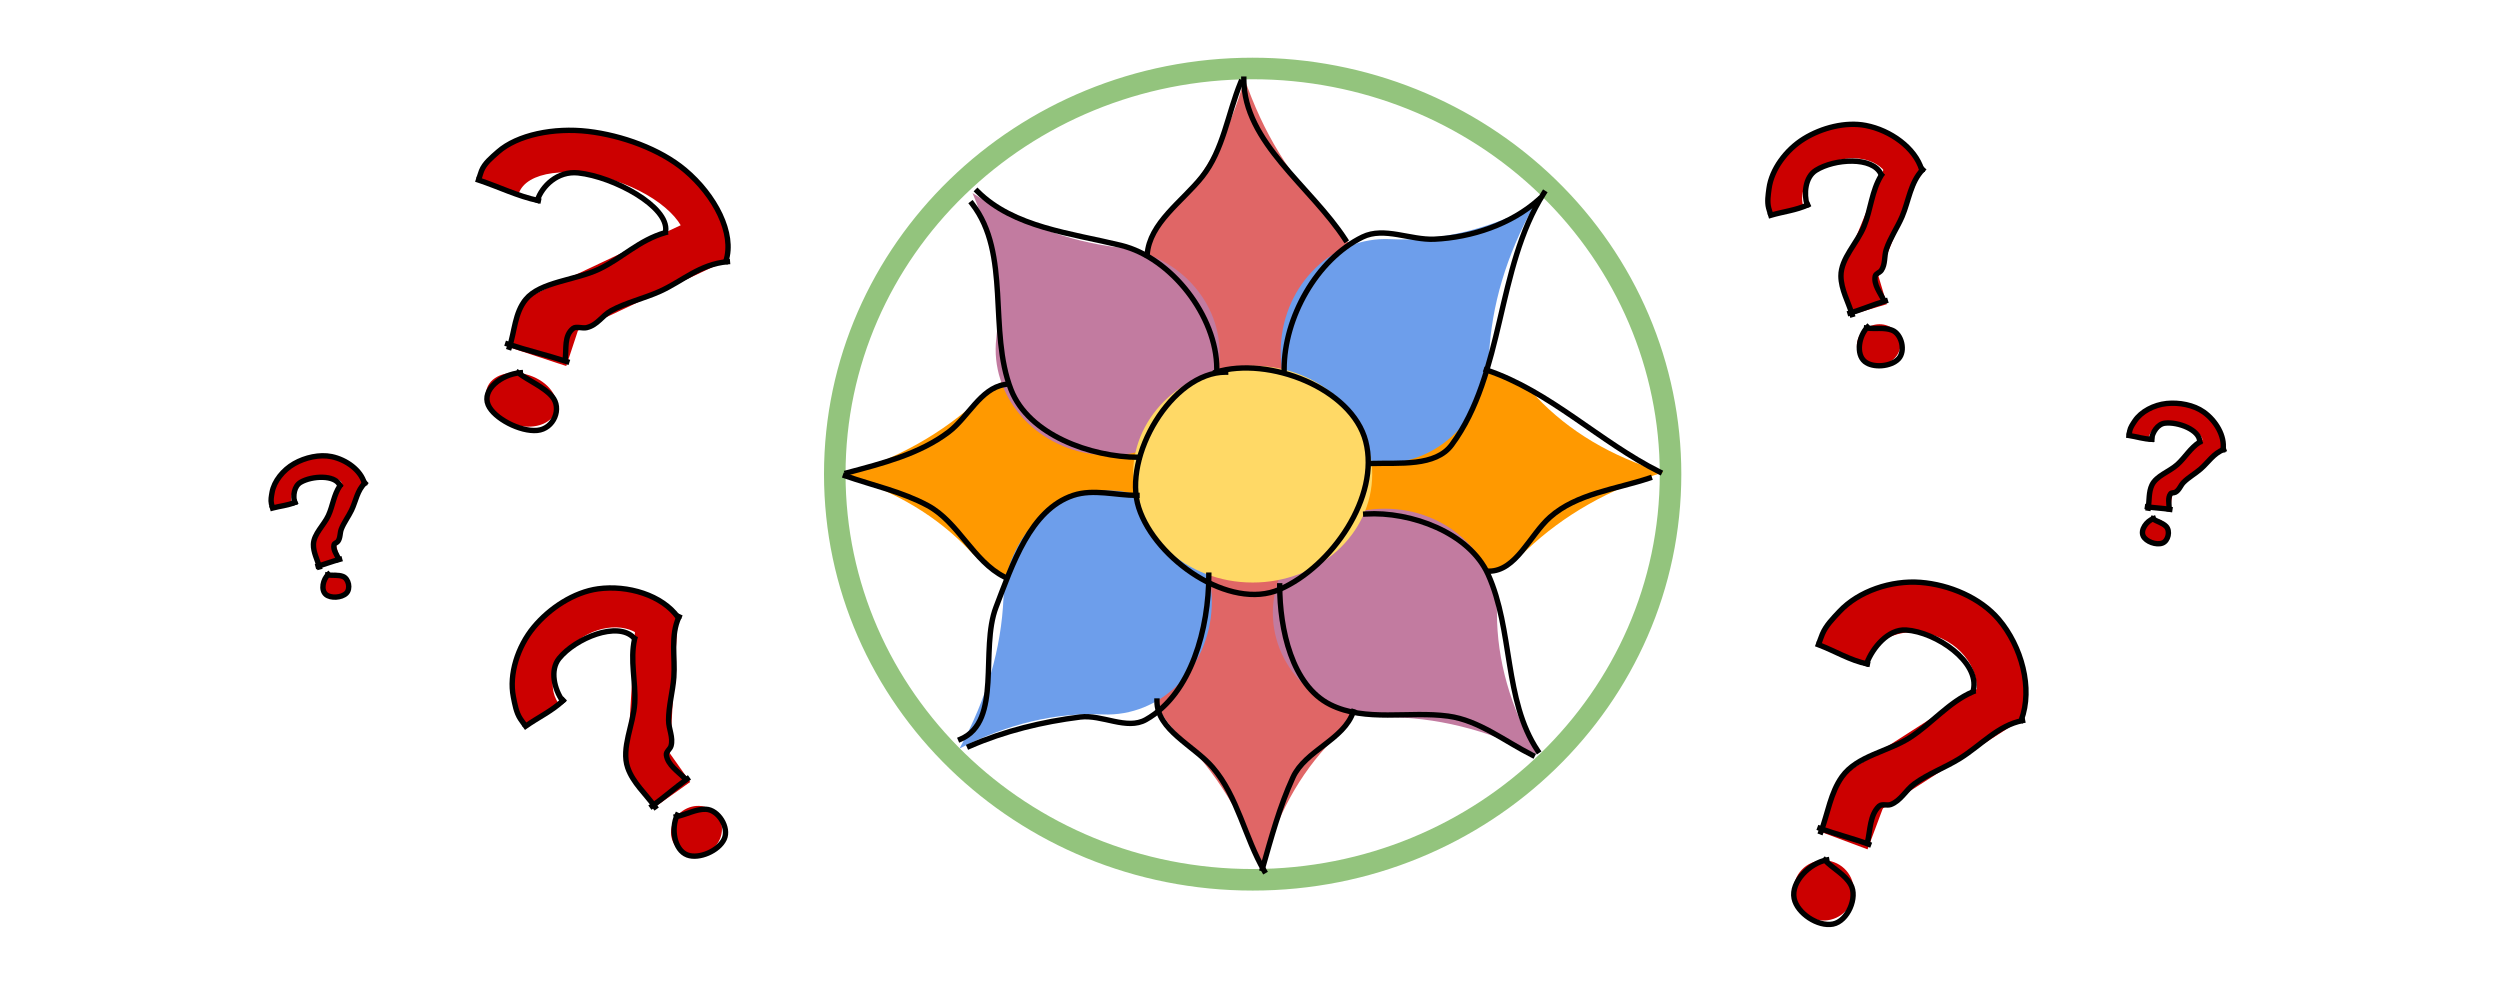 <?xml version="1.0" standalone="yes"?>

<svg version="1.1" viewBox="0.0 0.0 928.0 368.0" fill="none" stroke="none" stroke-linecap="square" stroke-miterlimit="10" xmlns="http://www.w3.org/2000/svg" xmlns:xlink="http://www.w3.org/1999/xlink"><clipPath id="p.0"><path d="m0 0l928.0 0l0 368.0l-928.0 0l0 -368.0z" clip-rule="nonzero"></path></clipPath><g clip-path="url(#p.0)"><path fill="#000000" fill-opacity="0.0" d="m0 0l928.0 0l0 368.0l-928.0 0z" fill-rule="nonzero"></path><path fill="#cc0000" d="m674.935 239.463l0 0c7.132 -19.07 29.727 -28.241 50.467 -20.484c20.74 7.757 31.771 29.504 24.638 48.574l-17.264 -6.457c3.566 -9.535 -2.626 -20.662 -13.831 -24.852c-11.205 -4.191 -23.179 0.142 -26.745 9.676z" fill-rule="nonzero"></path><path fill="#cc0000" d="m739.591 252.08l10.574 15.152l-56.961 36.499l-10.574 -15.152z" fill-rule="nonzero"></path><path fill="#cc0000" d="m683.525 287.808l17.523 6.554l-7.822 20.915l-17.523 -6.554z" fill-rule="nonzero"></path><path fill="#cc0000" d="m666.473 326.609l0 0c2.16 -5.776 8.6 -8.704 14.383 -6.541l0 0c2.777 1.039 5.029 3.137 6.259 5.832c1.23 2.696 1.339 5.768 0.302 8.542l0 0c-2.16 5.775 -8.6 8.704 -14.383 6.541l0 0c-5.784 -2.163 -8.721 -8.599 -6.561 -14.374z" fill-rule="nonzero"></path><path fill="#000000" fill-opacity="0.0" d="m674.99 239.317c6.101 2.282 11.811 5.855 18.189 7.145" fill-rule="evenodd"></path><path stroke="#000000" stroke-width="2.0" stroke-linejoin="round" stroke-linecap="butt" d="m674.99 239.317c6.101 2.282 11.811 5.855 18.189 7.145" fill-rule="evenodd"></path><path fill="#000000" fill-opacity="0.0" d="m675.538 307.467c5.95 2.225 12.163 3.693 18.113 5.918" fill-rule="evenodd"></path><path stroke="#000000" stroke-width="2.0" stroke-linejoin="round" stroke-linecap="butt" d="m675.538 307.467c5.95 2.225 12.163 3.693 18.113 5.918" fill-rule="evenodd"></path><path fill="#000000" fill-opacity="0.0" d="m678.1 319.208c-6.3 1.16 -13.376 8.129 -12.12 14.289c1.12 5.496 8.847 10.618 14.451 9.511c5.407 -1.068 9.273 -9.902 6.553 -14.661c-2.164 -3.787 -6.572 -5.901 -9.622 -9.075" fill-rule="evenodd"></path><path stroke="#000000" stroke-width="2.0" stroke-linejoin="round" stroke-linecap="butt" d="m678.1 319.208c-6.3 1.16 -13.376 8.129 -12.12 14.289c1.12 5.496 8.847 10.618 14.451 9.511c5.407 -1.068 9.273 -9.902 6.553 -14.661c-2.164 -3.787 -6.572 -5.901 -9.622 -9.075" fill-rule="evenodd"></path><path fill="#000000" fill-opacity="0.0" d="m675.385 238.261c-0.356 0.951 0.676 -1.916 1.067 -2.853c1.348 -3.231 3.945 -5.835 6.352 -8.404c7.158 -7.641 19.303 -11.662 30.081 -10.824c10.663 0.829 22.216 5.678 29.079 13.785c8.397 9.92 12.738 25.535 8.324 37.337" fill-rule="evenodd"></path><path stroke="#000000" stroke-width="2.0" stroke-linejoin="round" stroke-linecap="butt" d="m675.385 238.261c-0.356 0.951 0.676 -1.916 1.067 -2.853c1.348 -3.231 3.945 -5.835 6.352 -8.404c7.158 -7.641 19.303 -11.662 30.081 -10.824c10.663 0.829 22.216 5.678 29.079 13.785c8.397 9.92 12.738 25.535 8.324 37.337" fill-rule="evenodd"></path><path fill="#000000" fill-opacity="0.0" d="m750.761 267.485c-9.031 1.708 -15.568 9.286 -23.266 14.056c-5.472 3.39 -11.714 5.638 -16.897 9.424c-3.144 2.297 -5.064 6.31 -8.756 7.677c-1.355 0.502 -3.297 -0.375 -4.328 0.605c-3.435 3.269 -3.251 8.857 -4.314 13.445" fill-rule="evenodd"></path><path stroke="#000000" stroke-width="2.0" stroke-linejoin="round" stroke-linecap="butt" d="m750.761 267.485c-9.031 1.708 -15.568 9.286 -23.266 14.056c-5.472 3.39 -11.714 5.638 -16.897 9.424c-3.144 2.297 -5.064 6.31 -8.756 7.677c-1.355 0.502 -3.297 -0.375 -4.328 0.605c-3.435 3.269 -3.251 8.857 -4.314 13.445" fill-rule="evenodd"></path><path fill="#000000" fill-opacity="0.0" d="m692.871 246.344c2.227 -5.955 8.068 -12.924 14.655 -12.487c11.173 0.742 27.421 11.837 24.984 22.349" fill-rule="evenodd"></path><path stroke="#000000" stroke-width="2.0" stroke-linejoin="round" stroke-linecap="butt" d="m692.871 246.344c2.227 -5.955 8.068 -12.924 14.655 -12.487c11.173 0.742 27.421 11.837 24.984 22.349" fill-rule="evenodd"></path><path fill="#000000" fill-opacity="0.0" d="m675.931 308.801c2.564 -6.855 3.564 -14.548 7.848 -20.507c5.587 -7.772 17.087 -9.275 25.223 -14.523c8.087 -5.216 14.387 -13.127 23.283 -16.961" fill-rule="evenodd"></path><path stroke="#000000" stroke-width="2.0" stroke-linejoin="round" stroke-linecap="butt" d="m675.931 308.801c2.564 -6.855 3.564 -14.548 7.848 -20.507c5.587 -7.772 17.087 -9.275 25.223 -14.523c8.087 -5.216 14.387 -13.127 23.283 -16.961" fill-rule="evenodd"></path><path fill="#000000" fill-opacity="0.0" d="m309.87 176.0l0 0c0 -83.165 69.449 -150.583 155.118 -150.583l0 0c41.14 0 80.595 15.865 109.685 44.105c29.09 28.24 45.433 66.541 45.433 106.478l0 0c0 83.165 -69.449 150.583 -155.118 150.583l0 0c-85.669 0 -155.118 -67.418 -155.118 -150.583z" fill-rule="nonzero"></path><path stroke="#93c47d" stroke-width="8.0" stroke-linejoin="round" stroke-linecap="butt" d="m309.87 176.0l0 0c0 -83.165 69.449 -150.583 155.118 -150.583l0 0c41.14 0 80.595 15.865 109.685 44.105c29.09 28.24 45.433 66.541 45.433 106.478l0 0c0 83.165 -69.449 150.583 -155.118 150.583l0 0c-85.669 0 -155.118 -67.418 -155.118 -150.583z" fill-rule="nonzero"></path><path fill="#e06666" d="m437.708 133.804l0 0c-16.29 -16.195 -17.284 -41.612 -2.22 -56.772q18.531 -18.649 26.479 -47.818q10.253 29.77 30.293 49.692l0 0c16.29 16.195 17.284 41.612 2.22 56.772l0 0c-15.064 15.16 -40.481 14.321 -56.772 -1.874z" fill-rule="nonzero"></path><path fill="#e06666" d="m492.095 217.998l0 0c16.377 16.108 17.512 41.518 2.535 56.756q-18.424 18.745 -26.208 47.954q-10.417 -29.714 -30.563 -49.529l0 0c-16.377 -16.108 -17.512 -41.518 -2.535 -56.756l0 0c14.977 -15.238 40.394 -14.533 56.772 1.575z" fill-rule="nonzero"></path><path fill="#ff9900" d="m513.612 147.906l0 0c16.69 -15.786 42.122 -16.004 56.803 -0.488q18.06 19.087 46.963 27.919q-30.069 9.339 -50.601 28.758l0 0c-16.69 15.786 -42.122 16.004 -56.803 0.488l0 0c-14.681 -15.516 -13.053 -40.891 3.638 -56.677z" fill-rule="nonzero"></path><path fill="#ff9900" d="m416.83 204.189l0 0c-16.742 15.725 -42.174 15.852 -56.803 0.283q-17.996 -19.151 -46.869 -28.087q30.1 -9.23 50.695 -28.574l0 0c16.742 -15.725 42.174 -15.852 56.803 -0.283l0 0c14.629 15.568 12.916 40.937 -3.827 56.661z" fill-rule="nonzero"></path><path fill="#c27ba0" d="m514.074 188.832l0 0c22.97 0 41.591 17.316 41.591 38.677q0 26.277 14.922 52.554q-28.256 -13.877 -56.513 -13.877l0 0c-22.97 0 -41.591 -17.316 -41.591 -38.677l0 0c0 -21.361 18.621 -38.677 41.591 -38.677z" fill-rule="nonzero"></path><path fill="#6d9eeb" d="m475.447 128.43l0 0c1.122 -22.944 19.327 -40.697 40.661 -39.654q26.245 1.284 53.219 -12.338q-15.24 27.546 -16.62 55.771l0 0c-1.122 22.944 -19.327 40.697 -40.661 39.654l0 0c-21.335 -1.044 -37.72 -20.489 -36.598 -43.433z" fill-rule="nonzero"></path><path fill="#c27ba0" d="m406.734 168.744l0 0c-22.822 -2.618 -39.349 -21.944 -36.913 -43.165q2.996 -26.106 -8.835 -53.912q26.492 17.007 54.567 20.227l0 0c22.822 2.618 39.349 21.944 36.913 43.165l0 0c-2.435 21.222 -22.91 36.303 -45.732 33.685z" fill-rule="nonzero"></path><path fill="#6d9eeb" d="m449.785 225.31l0 0c-0.992 22.952 -19.098 40.812 -40.441 39.89q-26.256 -1.134 -53.155 12.643q15.085 -27.636 16.305 -55.871l0 0c0.992 -22.952 19.098 -40.812 40.441 -39.89l0 0c21.343 0.922 37.842 20.276 36.85 43.228z" fill-rule="nonzero"></path><path fill="#ffd966" d="m420.605 176l0 0c0 -22.222 19.869 -40.236 44.378 -40.236l0 0c24.509 0 44.378 18.014 44.378 40.236l0 0c0 22.222 -19.869 40.236 -44.378 40.236l0 0c-24.509 0 -44.378 -18.014 -44.378 -40.236z" fill-rule="nonzero"></path><path fill="#000000" fill-opacity="0.0" d="m425.836 94.546c0.845 -11.777 13.049 -19.719 20.402 -28.958c7.858 -9.873 9.506 -23.378 14.315 -35.045" fill-rule="evenodd"></path><path stroke="#000000" stroke-width="2.0" stroke-linejoin="round" stroke-linecap="butt" d="m425.836 94.546c0.845 -11.777 13.049 -19.719 20.402 -28.958c7.858 -9.873 9.506 -23.378 14.315 -35.045" fill-rule="evenodd"></path><path fill="#000000" fill-opacity="0.0" d="m461.703 29.391c0 23.493 24.925 39.831 37.677 59.562" fill-rule="evenodd"></path><path stroke="#000000" stroke-width="2.0" stroke-linejoin="round" stroke-linecap="butt" d="m461.703 29.391c0 23.493 24.925 39.831 37.677 59.562" fill-rule="evenodd"></path><path fill="#000000" fill-opacity="0.0" d="m476.673 136.995c0 -19.009 12.04 -40.693 29.123 -49.029c7.988 -3.898 17.774 1.233 26.654 0.822c13.838 -0.642 28.533 -5.544 38.832 -14.808" fill-rule="evenodd"></path><path stroke="#000000" stroke-width="2.0" stroke-linejoin="round" stroke-linecap="butt" d="m476.673 136.995c0 -19.009 12.04 -40.693 29.123 -49.029c7.988 -3.898 17.774 1.233 26.654 0.822c13.838 -0.642 28.533 -5.544 38.832 -14.808" fill-rule="evenodd"></path><path fill="#000000" fill-opacity="0.0" d="m551.699 137.325c23.604 7.863 42.075 26.728 64.333 37.843" fill-rule="evenodd"></path><path stroke="#000000" stroke-width="2.0" stroke-linejoin="round" stroke-linecap="butt" d="m551.699 137.325c23.604 7.863 42.075 26.728 64.333 37.843" fill-rule="evenodd"></path><path fill="#000000" fill-opacity="0.0" d="m552.686 212.024c10.102 0 15.14 -13.38 22.706 -20.073c9.886 -8.746 24.335 -10.302 36.856 -14.48" fill-rule="evenodd"></path><path stroke="#000000" stroke-width="2.0" stroke-linejoin="round" stroke-linecap="butt" d="m552.686 212.024c10.102 0 15.14 -13.38 22.706 -20.073c9.886 -8.746 24.335 -10.302 36.856 -14.48" fill-rule="evenodd"></path><path fill="#000000" fill-opacity="0.0" d="m502.343 264.181c-3.493 10.456 -17.785 14.328 -22.378 24.349c-4.964 10.832 -8.089 22.435 -11.352 33.895" fill-rule="evenodd"></path><path stroke="#000000" stroke-width="2.0" stroke-linejoin="round" stroke-linecap="butt" d="m502.343 264.181c-3.493 10.456 -17.785 14.328 -22.378 24.349c-4.964 10.832 -8.089 22.435 -11.352 33.895" fill-rule="evenodd"></path><path fill="#000000" fill-opacity="0.0" d="m429.455 260.231c0 10.744 13.739 16.523 20.732 24.68c9.291 10.837 11.9 26.001 19.084 38.336" fill-rule="evenodd"></path><path stroke="#000000" stroke-width="2.0" stroke-linejoin="round" stroke-linecap="butt" d="m429.455 260.231c0 10.744 13.739 16.523 20.732 24.68c9.291 10.837 11.9 26.001 19.084 38.336" fill-rule="evenodd"></path><path fill="#000000" fill-opacity="0.0" d="m372.862 142.753c-8.943 1.491 -13.503 12.135 -20.732 17.606c-10.792 8.168 -24.601 11.645 -37.677 15.136" fill-rule="evenodd"></path><path stroke="#000000" stroke-width="2.0" stroke-linejoin="round" stroke-linecap="butt" d="m372.862 142.753c-8.943 1.491 -13.503 12.135 -20.732 17.606c-10.792 8.168 -24.601 11.645 -37.677 15.136" fill-rule="evenodd"></path><path fill="#000000" fill-opacity="0.0" d="m313.794 176.648c10.244 3.555 21.059 5.88 30.604 11.024c11.41 6.149 16.869 20.698 28.465 26.491" fill-rule="evenodd"></path><path stroke="#000000" stroke-width="2.0" stroke-linejoin="round" stroke-linecap="butt" d="m313.794 176.648c10.244 3.555 21.059 5.88 30.604 11.024c11.41 6.149 16.869 20.698 28.465 26.491" fill-rule="evenodd"></path><path fill="#000000" fill-opacity="0.0" d="m509.249 172.042c10.132 -0.328 23.604 1.251 29.617 -6.911c19.678 -26.709 16.429 -65.457 34.223 -93.457" fill-rule="evenodd"></path><path stroke="#000000" stroke-width="2.0" stroke-linejoin="round" stroke-linecap="butt" d="m509.249 172.042c10.132 -0.328 23.604 1.251 29.617 -6.911c19.678 -26.709 16.429 -65.457 34.223 -93.457" fill-rule="evenodd"></path><path fill="#000000" fill-opacity="0.0" d="m448.708 213.504c0 19.502 -6.366 44.076 -23.362 53.638c-7.08 3.983 -16.29 -1.994 -24.352 -0.987c-14.072 1.758 -28.14 5.178 -41.134 10.858" fill-rule="evenodd"></path><path stroke="#000000" stroke-width="2.0" stroke-linejoin="round" stroke-linecap="butt" d="m448.708 213.504c0 19.502 -6.366 44.076 -23.362 53.638c-7.08 3.983 -16.29 -1.994 -24.352 -0.987c-14.072 1.758 -28.14 5.178 -41.134 10.858" fill-rule="evenodd"></path><path fill="#000000" fill-opacity="0.0" d="m422.054 183.887c-7.898 0 -16.201 -2.498 -23.693 0c-15.932 5.313 -22.599 25.786 -28.627 41.462c-6.074 15.795 2.391 42.363 -13.163 49.031" fill-rule="evenodd"></path><path stroke="#000000" stroke-width="2.0" stroke-linejoin="round" stroke-linecap="butt" d="m422.054 183.887c-7.898 0 -16.201 -2.498 -23.693 0c-15.932 5.313 -22.599 25.786 -28.627 41.462c-6.074 15.795 2.391 42.363 -13.163 49.031" fill-rule="evenodd"></path><path fill="#000000" fill-opacity="0.0" d="m451.671 136.832c0 -19.308 -16.784 -41.156 -35.541 -45.74c-18.444 -4.508 -39.881 -6.648 -53.307 -20.073" fill-rule="evenodd"></path><path stroke="#000000" stroke-width="2.0" stroke-linejoin="round" stroke-linecap="butt" d="m451.671 136.832c0 -19.308 -16.784 -41.156 -35.541 -45.74c-18.444 -4.508 -39.881 -6.648 -53.307 -20.073" fill-rule="evenodd"></path><path fill="#000000" fill-opacity="0.0" d="m422.713 169.738c-17.86 0 -40.866 -8.38 -47.386 -25.008c-8.591 -21.911 -0.024 -50.533 -14.48 -69.105" fill-rule="evenodd"></path><path stroke="#000000" stroke-width="2.0" stroke-linejoin="round" stroke-linecap="butt" d="m422.713 169.738c-17.86 0 -40.866 -8.38 -47.386 -25.008c-8.591 -21.911 -0.024 -50.533 -14.48 -69.105" fill-rule="evenodd"></path><path fill="#000000" fill-opacity="0.0" d="m475.028 217.451c0 15.974 4.471 36.953 18.759 44.097c13.111 6.555 29.239 2.324 43.766 4.278c11.381 1.531 20.989 9.342 31.26 14.478" fill-rule="evenodd"></path><path stroke="#000000" stroke-width="2.0" stroke-linejoin="round" stroke-linecap="butt" d="m475.028 217.451c0 15.974 4.471 36.953 18.759 44.097c13.111 6.555 29.239 2.324 43.766 4.278c11.381 1.531 20.989 9.342 31.26 14.478" fill-rule="evenodd"></path><path fill="#000000" fill-opacity="0.0" d="m506.948 190.798c16.843 -1.05 38.464 6.999 45.412 22.378c9.335 20.665 5.838 46.624 18.428 65.483" fill-rule="evenodd"></path><path stroke="#000000" stroke-width="2.0" stroke-linejoin="round" stroke-linecap="butt" d="m506.948 190.798c16.843 -1.05 38.464 6.999 45.412 22.378c9.335 20.665 5.838 46.624 18.428 65.483" fill-rule="evenodd"></path><path fill="#000000" fill-opacity="0.0" d="m454.959 138.147c-19.931 0 -38.384 31.386 -32.249 50.349c6.201 19.171 33.86 38.348 52.32 30.273c19.409 -8.49 37.24 -34.449 31.921 -54.955c-5.126 -19.763 -36.098 -31.665 -55.614 -25.667" fill-rule="evenodd"></path><path stroke="#000000" stroke-width="2.0" stroke-linejoin="round" stroke-linecap="butt" d="m454.959 138.147c-19.931 0 -38.384 31.386 -32.249 50.349c6.201 19.171 33.86 38.348 52.32 30.273c19.409 -8.49 37.24 -34.449 31.921 -54.955c-5.126 -19.763 -36.098 -31.665 -55.614 -25.667" fill-rule="evenodd"></path><path fill="#cc0000" d="m657.362 80.016l0 0c-3.954 -13.238 5.367 -27.711 20.819 -32.326c15.452 -4.615 31.183 2.376 35.137 15.615l-11.985 3.579l0 0c-1.977 -6.619 -10.74 -9.847 -19.572 -7.209c-8.833 2.638 -14.39 10.142 -12.413 16.761z" fill-rule="nonzero"></path><path fill="#cc0000" d="m700.602 59.43l12.652 3.649l-17.793 43.657l-12.652 -3.649z" fill-rule="nonzero"></path><path fill="#cc0000" d="m683.004 102.296l13.055 -3.899l4.337 14.519l-13.055 3.899z" fill-rule="nonzero"></path><path fill="#cc0000" d="m689.562 130.306l0 0c-1.198 -4.009 1.325 -8.303 5.634 -9.59l0 0c4.309 -1.287 8.773 0.92 9.97 4.93l0 0c1.198 4.009 -1.325 8.303 -5.634 9.59l0 0c-4.309 1.287 -8.773 -0.92 -9.971 -4.93z" fill-rule="nonzero"></path><path fill="#000000" fill-opacity="0.0" d="m657.332 79.914c4.546 -1.358 9.412 -1.858 13.697 -3.863" fill-rule="evenodd"></path><path stroke="#000000" stroke-width="2.0" stroke-linejoin="round" stroke-linecap="butt" d="m657.332 79.914c4.546 -1.358 9.412 -1.858 13.697 -3.863" fill-rule="evenodd"></path><path fill="#000000" fill-opacity="0.0" d="m686.708 116.212c4.433 -1.324 8.697 -3.165 13.13 -4.489" fill-rule="evenodd"></path><path stroke="#000000" stroke-width="2.0" stroke-linejoin="round" stroke-linecap="butt" d="m686.708 116.212c4.433 -1.324 8.697 -3.165 13.13 -4.489" fill-rule="evenodd"></path><path fill="#000000" fill-opacity="0.0" d="m693.215 121.421c-3.195 3.287 -4.367 10.015 -1.005 12.786c2.999 2.472 9.708 1.949 12.517 -1.014c2.711 -2.86 1.208 -9.23 -2.413 -10.63c-2.882 -1.114 -6.364 -0.383 -9.503 -0.794" fill-rule="evenodd"></path><path stroke="#000000" stroke-width="2.0" stroke-linejoin="round" stroke-linecap="butt" d="m693.215 121.421c-3.195 3.287 -4.367 10.015 -1.005 12.786c2.999 2.472 9.708 1.949 12.517 -1.014c2.711 -2.86 1.208 -9.23 -2.413 -10.63c-2.882 -1.114 -6.364 -0.383 -9.503 -0.794" fill-rule="evenodd"></path><path fill="#000000" fill-opacity="0.0" d="m657.113 79.181c0.197 0.66 -0.421 -1.313 -0.591 -1.98c-0.588 -2.302 -0.177 -4.796 0.137 -7.192c0.934 -7.123 6.331 -14.416 12.999 -18.525c6.597 -4.066 15.43 -6.354 22.905 -4.911c9.147 1.765 18.346 8.299 20.793 16.492" fill-rule="evenodd"></path><path stroke="#000000" stroke-width="2.0" stroke-linejoin="round" stroke-linecap="butt" d="m657.113 79.181c0.197 0.66 -0.421 -1.313 -0.591 -1.98c-0.588 -2.302 -0.177 -4.796 0.137 -7.192c0.934 -7.123 6.331 -14.416 12.999 -18.525c6.597 -4.066 15.43 -6.354 22.905 -4.911c9.147 1.765 18.346 8.299 20.793 16.492" fill-rule="evenodd"></path><path fill="#000000" fill-opacity="0.0" d="m713.711 62.963c-4.56 4.736 -5.157 11.562 -7.631 17.376c-1.759 4.132 -4.456 7.977 -5.876 12.198c-0.862 2.561 -0.275 5.524 -1.854 7.819c-0.579 0.842 -2.091 1.194 -2.276 2.155c-0.618 3.205 1.872 6.123 3.206 9.032" fill-rule="evenodd"></path><path stroke="#000000" stroke-width="2.0" stroke-linejoin="round" stroke-linecap="butt" d="m713.711 62.963c-4.56 4.736 -5.157 11.562 -7.631 17.376c-1.759 4.132 -4.456 7.977 -5.876 12.198c-0.862 2.561 -0.275 5.524 -1.854 7.819c-0.579 0.842 -2.091 1.194 -2.276 2.155c-0.618 3.205 1.872 6.123 3.206 9.032" fill-rule="evenodd"></path><path fill="#000000" fill-opacity="0.0" d="m670.798 76.118c-1.235 -4.134 -0.786 -10.34 3.258 -12.892c6.859 -4.328 21.104 -5.254 24.159 1.412" fill-rule="evenodd"></path><path stroke="#000000" stroke-width="2.0" stroke-linejoin="round" stroke-linecap="butt" d="m670.798 76.118c-1.235 -4.134 -0.786 -10.34 3.258 -12.892c6.859 -4.328 21.104 -5.254 24.159 1.412" fill-rule="evenodd"></path><path fill="#000000" fill-opacity="0.0" d="m687.508 116.76c-1.421 -4.759 -4.116 -9.305 -4.148 -14.312c-0.042 -6.529 6.051 -12.199 8.578 -18.454c2.512 -6.216 2.828 -13.121 6.402 -18.939" fill-rule="evenodd"></path><path stroke="#000000" stroke-width="2.0" stroke-linejoin="round" stroke-linecap="butt" d="m687.508 116.76c-1.421 -4.759 -4.116 -9.305 -4.148 -14.312c-0.042 -6.529 6.051 -12.199 8.578 -18.454c2.512 -6.216 2.828 -13.121 6.402 -18.939" fill-rule="evenodd"></path><path fill="#cc0000" d="m790.284 161.717l0 0c1.199 -7.961 9.967 -13.241 19.584 -11.792c9.617 1.448 16.441 9.076 15.242 17.037l-7.207 -1.085c0.6 -3.98 -3.484 -7.895 -9.12 -8.744c-5.636 -0.849 -10.692 1.69 -11.291 5.67z" fill-rule="nonzero"></path><path fill="#cc0000" d="m819.143 161.731l5.989 5.096l-20.807 18.516l-5.989 -5.096z" fill-rule="nonzero"></path><path fill="#cc0000" d="m798.644 179.88l8.125 1.224l-1.315 8.731l-8.125 -1.224z" fill-rule="nonzero"></path><path fill="#cc0000" d="m795.119 196.271l0 0c0.363 -2.411 2.832 -4.038 5.514 -3.634l0 0c2.682 0.404 4.561 2.686 4.198 5.097l0 0c-0.363 2.411 -2.832 4.038 -5.514 3.634l0 0c-2.682 -0.404 -4.562 -2.686 -4.198 -5.097z" fill-rule="nonzero"></path><path fill="#000000" fill-opacity="0.0" d="m790.293 161.656c2.829 0.426 5.616 1.384 8.467 1.403" fill-rule="evenodd"></path><path stroke="#000000" stroke-width="2.0" stroke-linejoin="round" stroke-linecap="butt" d="m790.293 161.656c2.829 0.426 5.616 1.384 8.467 1.403" fill-rule="evenodd"></path><path fill="#000000" fill-opacity="0.0" d="m797.136 188.135c2.759 0.415 5.557 0.516 8.316 0.932" fill-rule="evenodd"></path><path stroke="#000000" stroke-width="2.0" stroke-linejoin="round" stroke-linecap="butt" d="m797.136 188.135c2.759 0.415 5.557 0.516 8.316 0.932" fill-rule="evenodd"></path><path fill="#000000" fill-opacity="0.0" d="m799.37 192.51c-2.58 0.929 -4.929 4.176 -3.795 6.478c1.012 2.054 4.811 3.462 7.099 2.607c2.208 -0.825 3.003 -4.555 1.379 -6.201c-1.292 -1.31 -3.381 -1.799 -4.993 -2.803" fill-rule="evenodd"></path><path stroke="#000000" stroke-width="2.0" stroke-linejoin="round" stroke-linecap="butt" d="m799.37 192.51c-2.58 0.929 -4.929 4.176 -3.795 6.478c1.012 2.054 4.811 3.462 7.099 2.607c2.208 -0.825 3.003 -4.555 1.379 -6.201c-1.292 -1.31 -3.381 -1.799 -4.993 -2.803" fill-rule="evenodd"></path><path fill="#000000" fill-opacity="0.0" d="m790.36 161.215c-0.06 0.397 0.103 -0.797 0.179 -1.191c0.263 -1.359 1.12 -2.569 1.9 -3.751c2.319 -3.515 7.12 -6 11.808 -6.49c4.638 -0.485 10.046 0.527 13.766 3.163c4.551 3.225 7.921 8.972 7.179 13.899" fill-rule="evenodd"></path><path stroke="#000000" stroke-width="2.0" stroke-linejoin="round" stroke-linecap="butt" d="m790.36 161.215c-0.06 0.397 0.103 -0.797 0.179 -1.191c0.263 -1.359 1.12 -2.569 1.9 -3.751c2.319 -3.515 7.12 -6 11.808 -6.49c4.638 -0.485 10.046 0.527 13.766 3.163c4.551 3.225 7.921 8.972 7.179 13.899" fill-rule="evenodd"></path><path fill="#000000" fill-opacity="0.0" d="m825.412 166.881c-3.695 1.348 -5.753 4.792 -8.582 7.232c-2.01 1.734 -4.46 3.081 -6.308 4.947c-1.121 1.132 -1.553 2.839 -2.998 3.65c-0.53 0.298 -1.446 0.104 -1.791 0.563c-1.151 1.532 -0.531 3.693 -0.54 5.559" fill-rule="evenodd"></path><path stroke="#000000" stroke-width="2.0" stroke-linejoin="round" stroke-linecap="butt" d="m825.412 166.881c-3.695 1.348 -5.753 4.792 -8.582 7.232c-2.01 1.734 -4.46 3.081 -6.308 4.947c-1.121 1.132 -1.553 2.839 -2.998 3.65c-0.53 0.298 -1.446 0.104 -1.791 0.563c-1.151 1.532 -0.531 3.693 -0.54 5.559" fill-rule="evenodd"></path><path fill="#000000" fill-opacity="0.0" d="m798.618 163.037c0.374 -2.486 2.195 -5.64 5.053 -5.969c4.848 -0.557 12.868 2.53 12.846 6.805" fill-rule="evenodd"></path><path stroke="#000000" stroke-width="2.0" stroke-linejoin="round" stroke-linecap="butt" d="m798.618 163.037c0.374 -2.486 2.195 -5.64 5.053 -5.969c4.848 -0.557 12.868 2.53 12.846 6.805" fill-rule="evenodd"></path><path fill="#000000" fill-opacity="0.0" d="m797.434 188.624c0.431 -2.862 0.112 -5.931 1.366 -8.575c1.634 -3.447 6.404 -4.903 9.373 -7.562c2.951 -2.642 4.876 -6.198 8.307 -8.363" fill-rule="evenodd"></path><path stroke="#000000" stroke-width="2.0" stroke-linejoin="round" stroke-linecap="butt" d="m797.434 188.624c0.431 -2.862 0.112 -5.931 1.366 -8.575c1.634 -3.447 6.404 -4.903 9.373 -7.562c2.951 -2.642 4.876 -6.198 8.307 -8.363" fill-rule="evenodd"></path><path fill="#cc0000" d="m195.185 269.671l0 0c-9.512 -13.393 -4.559 -33.248 11.063 -44.346c15.622 -11.098 35.998 -9.238 45.511 4.155l-12.124 8.613c-4.756 -6.697 -15.848 -6.985 -24.774 -0.643c-8.926 6.341 -12.307 16.911 -7.55 23.607z" fill-rule="nonzero"></path><path fill="#cc0000" d="m235.968 229.977l15.633 -0.725l-3.325 55.947l-15.633 0.725z" fill-rule="nonzero"></path><path fill="#cc0000" d="m232.56 284.958l13.199 -9.377l10.433 14.689l-13.199 9.377z" fill-rule="nonzero"></path><path fill="#cc0000" d="m250.653 313.986l0 0c-2.881 -4.056 -1.685 -9.854 2.672 -12.949l0 0c4.357 -3.095 10.224 -2.316 13.105 1.741l0 0c2.881 4.056 1.685 9.854 -2.672 12.949l0 0c-4.357 3.095 -10.224 2.316 -13.105 -1.741z" fill-rule="nonzero"></path><path fill="#000000" fill-opacity="0.0" d="m195.112 269.569c4.596 -3.265 9.881 -5.687 13.936 -9.582" fill-rule="evenodd"></path><path stroke="#000000" stroke-width="2.0" stroke-linejoin="round" stroke-linecap="butt" d="m195.112 269.569c4.596 -3.265 9.881 -5.687 13.936 -9.582" fill-rule="evenodd"></path><path fill="#000000" fill-opacity="0.0" d="m242.051 299.209c4.482 -3.184 8.576 -6.886 13.058 -10.07" fill-rule="evenodd"></path><path stroke="#000000" stroke-width="2.0" stroke-linejoin="round" stroke-linecap="butt" d="m242.051 299.209c4.482 -3.184 8.576 -6.886 13.058 -10.07" fill-rule="evenodd"></path><path fill="#000000" fill-opacity="0.0" d="m251.365 302.589c-2.338 4.921 -1.083 12.943 3.76 14.778c4.32 1.637 11.669 -1.514 13.697 -5.924c1.957 -4.255 -2.17 -10.852 -6.781 -11.045c-3.669 -0.154 -7.308 2 -10.998 2.737" fill-rule="evenodd"></path><path stroke="#000000" stroke-width="2.0" stroke-linejoin="round" stroke-linecap="butt" d="m251.365 302.589c-2.338 4.921 -1.083 12.943 3.76 14.778c4.32 1.637 11.669 -1.514 13.697 -5.924c1.957 -4.255 -2.17 -10.852 -6.781 -11.045c-3.669 -0.154 -7.308 2 -10.998 2.737" fill-rule="evenodd"></path><path fill="#000000" fill-opacity="0.0" d="m194.585 268.827c0.474 0.668 -0.976 -1.317 -1.423 -2.004c-1.542 -2.367 -2.034 -5.332 -2.597 -8.148c-1.673 -8.376 1.611 -18.648 7.543 -25.822c5.869 -7.098 14.932 -13.048 23.896 -14.279c10.968 -1.507 23.818 2.334 29.705 10.623" fill-rule="evenodd"></path><path stroke="#000000" stroke-width="2.0" stroke-linejoin="round" stroke-linecap="butt" d="m194.585 268.827c0.474 0.668 -0.976 -1.317 -1.423 -2.004c-1.542 -2.367 -2.034 -5.332 -2.597 -8.148c-1.673 -8.376 1.611 -18.648 7.543 -25.822c5.869 -7.098 14.932 -13.048 23.896 -14.279c10.968 -1.507 23.818 2.334 29.705 10.623" fill-rule="evenodd"></path><path fill="#000000" fill-opacity="0.0" d="m252.07 228.946c-3.32 7.074 -1.38 14.987 -1.941 22.477c-0.399 5.324 -1.963 10.682 -1.947 15.978c0.01 3.213 1.803 6.324 0.904 9.511c-0.33 1.169 -1.896 2.143 -1.737 3.296c0.531 3.845 4.448 6.178 7.062 8.943" fill-rule="evenodd"></path><path stroke="#000000" stroke-width="2.0" stroke-linejoin="round" stroke-linecap="butt" d="m252.07 228.946c-3.32 7.074 -1.38 14.987 -1.941 22.477c-0.399 5.324 -1.963 10.682 -1.947 15.978c0.01 3.213 1.803 6.324 0.904 9.511c-0.33 1.169 -1.896 2.143 -1.737 3.296c0.531 3.845 4.448 6.178 7.062 8.943" fill-rule="evenodd"></path><path fill="#000000" fill-opacity="0.0" d="m208.813 260.15c-2.97 -4.182 -4.839 -11.341 -1.265 -15.758c6.063 -7.493 21.738 -13.977 27.725 -7.64" fill-rule="evenodd"></path><path stroke="#000000" stroke-width="2.0" stroke-linejoin="round" stroke-linecap="butt" d="m208.813 260.15c-2.97 -4.182 -4.839 -11.341 -1.265 -15.758c6.063 -7.493 21.738 -13.977 27.725 -7.64" fill-rule="evenodd"></path><path fill="#000000" fill-opacity="0.0" d="m243.16 299.521c-3.42 -4.815 -8.19 -8.904 -10.141 -14.527c-2.544 -7.334 2.143 -16.045 2.595 -24.052c0.449 -7.958 -1.836 -15.852 -0.039 -23.768" fill-rule="evenodd"></path><path stroke="#000000" stroke-width="2.0" stroke-linejoin="round" stroke-linecap="butt" d="m243.16 299.521c-3.42 -4.815 -8.19 -8.904 -10.141 -14.527c-2.544 -7.334 2.143 -16.045 2.595 -24.052c0.449 -7.958 -1.836 -15.852 -0.039 -23.768" fill-rule="evenodd"></path><path fill="#cc0000" d="m177.569 66.957l0 0c5.451 -16.535 30.378 -23.177 55.677 -14.835c25.299 8.341 41.389 28.508 35.939 45.043l-14.969 -4.936c2.725 -8.267 -8.872 -19.522 -25.904 -25.138c-17.032 -5.616 -33.048 -3.466 -35.773 4.801z" fill-rule="nonzero"></path><path fill="#cc0000" d="m254.709 82.638l14.573 14.248l-60.841 28.687l-14.573 -14.248z" fill-rule="nonzero"></path><path fill="#cc0000" d="m194.794 110.698l21.375 7.048l-5.978 18.135l-21.375 -7.048z" fill-rule="nonzero"></path><path fill="#cc0000" d="m180.749 144.169l0 0c1.651 -5.008 8.708 -7.182 15.763 -4.855l0 0c7.055 2.326 11.436 8.272 9.785 13.279l0 0c-1.651 5.008 -8.708 7.182 -15.763 4.855l0 0c-7.055 -2.326 -11.436 -8.272 -9.785 -13.279z" fill-rule="nonzero"></path><path fill="#000000" fill-opacity="0.0" d="m177.611 66.831c7.443 2.454 14.622 6.033 22.239 7.621" fill-rule="evenodd"></path><path stroke="#000000" stroke-width="2.0" stroke-linejoin="round" stroke-linecap="butt" d="m177.611 66.831c7.443 2.454 14.622 6.033 22.239 7.621" fill-rule="evenodd"></path><path fill="#000000" fill-opacity="0.0" d="m188.437 127.701c7.258 2.393 14.709 4.128 21.967 6.521" fill-rule="evenodd"></path><path stroke="#000000" stroke-width="2.0" stroke-linejoin="round" stroke-linecap="butt" d="m188.437 127.701c7.258 2.393 14.709 4.128 21.967 6.521" fill-rule="evenodd"></path><path fill="#000000" fill-opacity="0.0" d="m193.175 138.357c-7.159 0.605 -14.353 6.342 -11.97 11.927c2.125 4.982 11.885 10.083 18.241 9.478c6.134 -0.584 9.313 -8.205 5.435 -12.639c-3.085 -3.528 -8.532 -5.716 -12.556 -8.758" fill-rule="evenodd"></path><path stroke="#000000" stroke-width="2.0" stroke-linejoin="round" stroke-linecap="butt" d="m193.175 138.357c-7.159 0.605 -14.353 6.342 -11.97 11.927c2.125 4.982 11.885 10.083 18.241 9.478c6.134 -0.584 9.313 -8.205 5.435 -12.639c-3.085 -3.528 -8.532 -5.716 -12.556 -8.758" fill-rule="evenodd"></path><path fill="#000000" fill-opacity="0.0" d="m177.913 65.915c-0.272 0.825 0.5 -1.664 0.815 -2.474c1.086 -2.792 3.72 -4.939 6.137 -7.068c7.19 -6.331 20.724 -9.09 33.393 -7.606c12.535 1.469 26.706 6.586 35.906 14.292c11.257 9.429 18.643 23.664 15.27 33.897" fill-rule="evenodd"></path><path stroke="#000000" stroke-width="2.0" stroke-linejoin="round" stroke-linecap="butt" d="m177.913 65.915c-0.272 0.825 0.5 -1.664 0.815 -2.474c1.086 -2.792 3.72 -4.939 6.137 -7.068c7.19 -6.331 20.724 -9.09 33.393 -7.606c12.535 1.469 26.706 6.586 35.906 14.292c11.257 9.429 18.643 23.664 15.27 33.897" fill-rule="evenodd"></path><path fill="#000000" fill-opacity="0.0" d="m270.014 97.153c-10.257 0.907 -16.731 7.225 -24.979 10.957c-5.862 2.652 -12.791 4.232 -18.257 7.258c-3.316 1.836 -4.951 5.286 -9.044 6.254c-1.502 0.355 -3.894 -0.56 -4.946 0.245c-3.51 2.683 -2.46 7.684 -3.012 11.706" fill-rule="evenodd"></path><path stroke="#000000" stroke-width="2.0" stroke-linejoin="round" stroke-linecap="butt" d="m270.014 97.153c-10.257 0.907 -16.731 7.225 -24.979 10.957c-5.862 2.652 -12.791 4.232 -18.257 7.258c-3.316 1.836 -4.951 5.286 -9.044 6.254c-1.502 0.355 -3.894 -0.56 -4.946 0.245c-3.51 2.683 -2.46 7.684 -3.012 11.706" fill-rule="evenodd"></path><path fill="#000000" fill-opacity="0.0" d="m199.473 74.325c1.702 -5.163 7.459 -10.985 15.19 -10.144c13.115 1.426 33.685 12.44 32.42 21.657" fill-rule="evenodd"></path><path stroke="#000000" stroke-width="2.0" stroke-linejoin="round" stroke-linecap="butt" d="m199.473 74.325c1.702 -5.163 7.459 -10.985 15.19 -10.144c13.115 1.426 33.685 12.44 32.42 21.657" fill-rule="evenodd"></path><path fill="#000000" fill-opacity="0.0" d="m189.094 128.918c1.959 -5.944 1.973 -12.743 6.068 -17.769c5.341 -6.555 18.501 -7.111 27.187 -11.24c8.632 -4.103 14.783 -10.734 24.564 -13.549" fill-rule="evenodd"></path><path stroke="#000000" stroke-width="2.0" stroke-linejoin="round" stroke-linecap="butt" d="m189.094 128.918c1.959 -5.944 1.973 -12.743 6.068 -17.769c5.341 -6.555 18.501 -7.111 27.187 -11.24c8.632 -4.103 14.783 -10.734 24.564 -13.549" fill-rule="evenodd"></path><path fill="#cc0000" d="m101.202 188.642l0 0c-2.091 -7.776 3.827 -16.126 13.218 -18.65c9.391 -2.524 18.699 1.733 20.79 9.508l-7.04 1.892c-1.046 -3.888 -6.354 -5.84 -11.857 -4.361c-5.503 1.479 -9.117 5.83 -8.071 9.718z" fill-rule="nonzero"></path><path fill="#cc0000" d="m127.647 177.097l7.529 2.271l-11.644 25.301l-7.529 -2.271z" fill-rule="nonzero"></path><path fill="#cc0000" d="m116.138 201.938l7.934 -2.133l2.293 8.528l-7.934 2.133z" fill-rule="nonzero"></path><path fill="#cc0000" d="m119.475 218.37l0 0c-0.633 -2.355 0.976 -4.835 3.595 -5.539l0 0c2.619 -0.704 5.255 0.634 5.889 2.989l0 0c0.633 2.355 -0.976 4.835 -3.595 5.539l0 0c-2.619 0.704 -5.255 -0.634 -5.889 -2.989z" fill-rule="nonzero"></path><path fill="#000000" fill-opacity="0.0" d="m101.186 188.582c2.763 -0.743 5.7 -0.981 8.32 -2.105" fill-rule="evenodd"></path><path stroke="#000000" stroke-width="2.0" stroke-linejoin="round" stroke-linecap="butt" d="m101.186 188.582c2.763 -0.743 5.7 -0.981 8.32 -2.105" fill-rule="evenodd"></path><path fill="#000000" fill-opacity="0.0" d="m118.064 210.107c2.694 -0.724 5.298 -1.752 7.992 -2.477" fill-rule="evenodd"></path><path stroke="#000000" stroke-width="2.0" stroke-linejoin="round" stroke-linecap="butt" d="m118.064 210.107c2.694 -0.724 5.298 -1.752 7.992 -2.477" fill-rule="evenodd"></path><path fill="#000000" fill-opacity="0.0" d="m121.864 213.221c-1.992 1.884 -2.842 5.801 -0.881 7.457c1.75 1.477 5.795 1.246 7.548 -0.454c1.692 -1.64 0.926 -5.377 -1.221 -6.235c-1.709 -0.683 -3.819 -0.294 -5.697 -0.569" fill-rule="evenodd"></path><path stroke="#000000" stroke-width="2.0" stroke-linejoin="round" stroke-linecap="butt" d="m121.864 213.221c-1.992 1.884 -2.842 5.801 -0.881 7.457c1.75 1.477 5.795 1.246 7.548 -0.454c1.692 -1.64 0.926 -5.377 -1.221 -6.235c-1.709 -0.683 -3.819 -0.294 -5.697 -0.569" fill-rule="evenodd"></path><path fill="#000000" fill-opacity="0.0" d="m101.07 188.151c0.104 0.388 -0.225 -0.771 -0.313 -1.163c-0.304 -1.351 -0.003 -2.803 0.238 -4.199c0.716 -4.15 4.119 -8.349 8.218 -10.676c4.055 -2.302 9.415 -3.54 13.879 -2.615c5.462 1.132 10.852 5.05 12.146 9.862" fill-rule="evenodd"></path><path stroke="#000000" stroke-width="2.0" stroke-linejoin="round" stroke-linecap="butt" d="m101.07 188.151c0.104 0.388 -0.225 -0.771 -0.313 -1.163c-0.304 -1.351 -0.003 -2.803 0.238 -4.199c0.716 -4.15 4.119 -8.349 8.218 -10.676c4.055 -2.302 9.415 -3.54 13.879 -2.615c5.462 1.132 10.852 5.05 12.146 9.862" fill-rule="evenodd"></path><path fill="#000000" fill-opacity="0.0" d="m135.453 179.305c-2.845 2.715 -3.351 6.696 -4.965 10.064c-1.147 2.394 -2.852 4.61 -3.797 7.06c-0.574 1.486 -0.285 3.223 -1.284 4.546c-0.367 0.485 -1.283 0.674 -1.415 1.233c-0.441 1.865 0.993 3.597 1.732 5.31" fill-rule="evenodd"></path><path stroke="#000000" stroke-width="2.0" stroke-linejoin="round" stroke-linecap="butt" d="m135.453 179.305c-2.845 2.715 -3.351 6.696 -4.965 10.064c-1.147 2.394 -2.852 4.61 -3.797 7.06c-0.574 1.486 -0.285 3.223 -1.284 4.546c-0.367 0.485 -1.283 0.674 -1.415 1.233c-0.441 1.865 0.993 3.597 1.732 5.31" fill-rule="evenodd"></path><path fill="#000000" fill-opacity="0.0" d="m109.365 186.514c-0.653 -2.428 -0.249 -6.048 2.238 -7.493c4.218 -2.452 12.803 -2.835 14.496 1.092" fill-rule="evenodd"></path><path stroke="#000000" stroke-width="2.0" stroke-linejoin="round" stroke-linecap="butt" d="m109.365 186.514c-0.653 -2.428 -0.249 -6.048 2.238 -7.493c4.218 -2.452 12.803 -2.835 14.496 1.092" fill-rule="evenodd"></path><path fill="#000000" fill-opacity="0.0" d="m118.533 210.436c-0.752 -2.795 -2.273 -5.48 -2.184 -8.405c0.116 -3.814 3.902 -7.058 5.557 -10.683c1.645 -3.603 1.984 -7.632 4.26 -10.991" fill-rule="evenodd"></path><path stroke="#000000" stroke-width="2.0" stroke-linejoin="round" stroke-linecap="butt" d="m118.533 210.436c-0.752 -2.795 -2.273 -5.48 -2.184 -8.405c0.116 -3.814 3.902 -7.058 5.557 -10.683c1.645 -3.603 1.984 -7.632 4.26 -10.991" fill-rule="evenodd"></path></g></svg>

